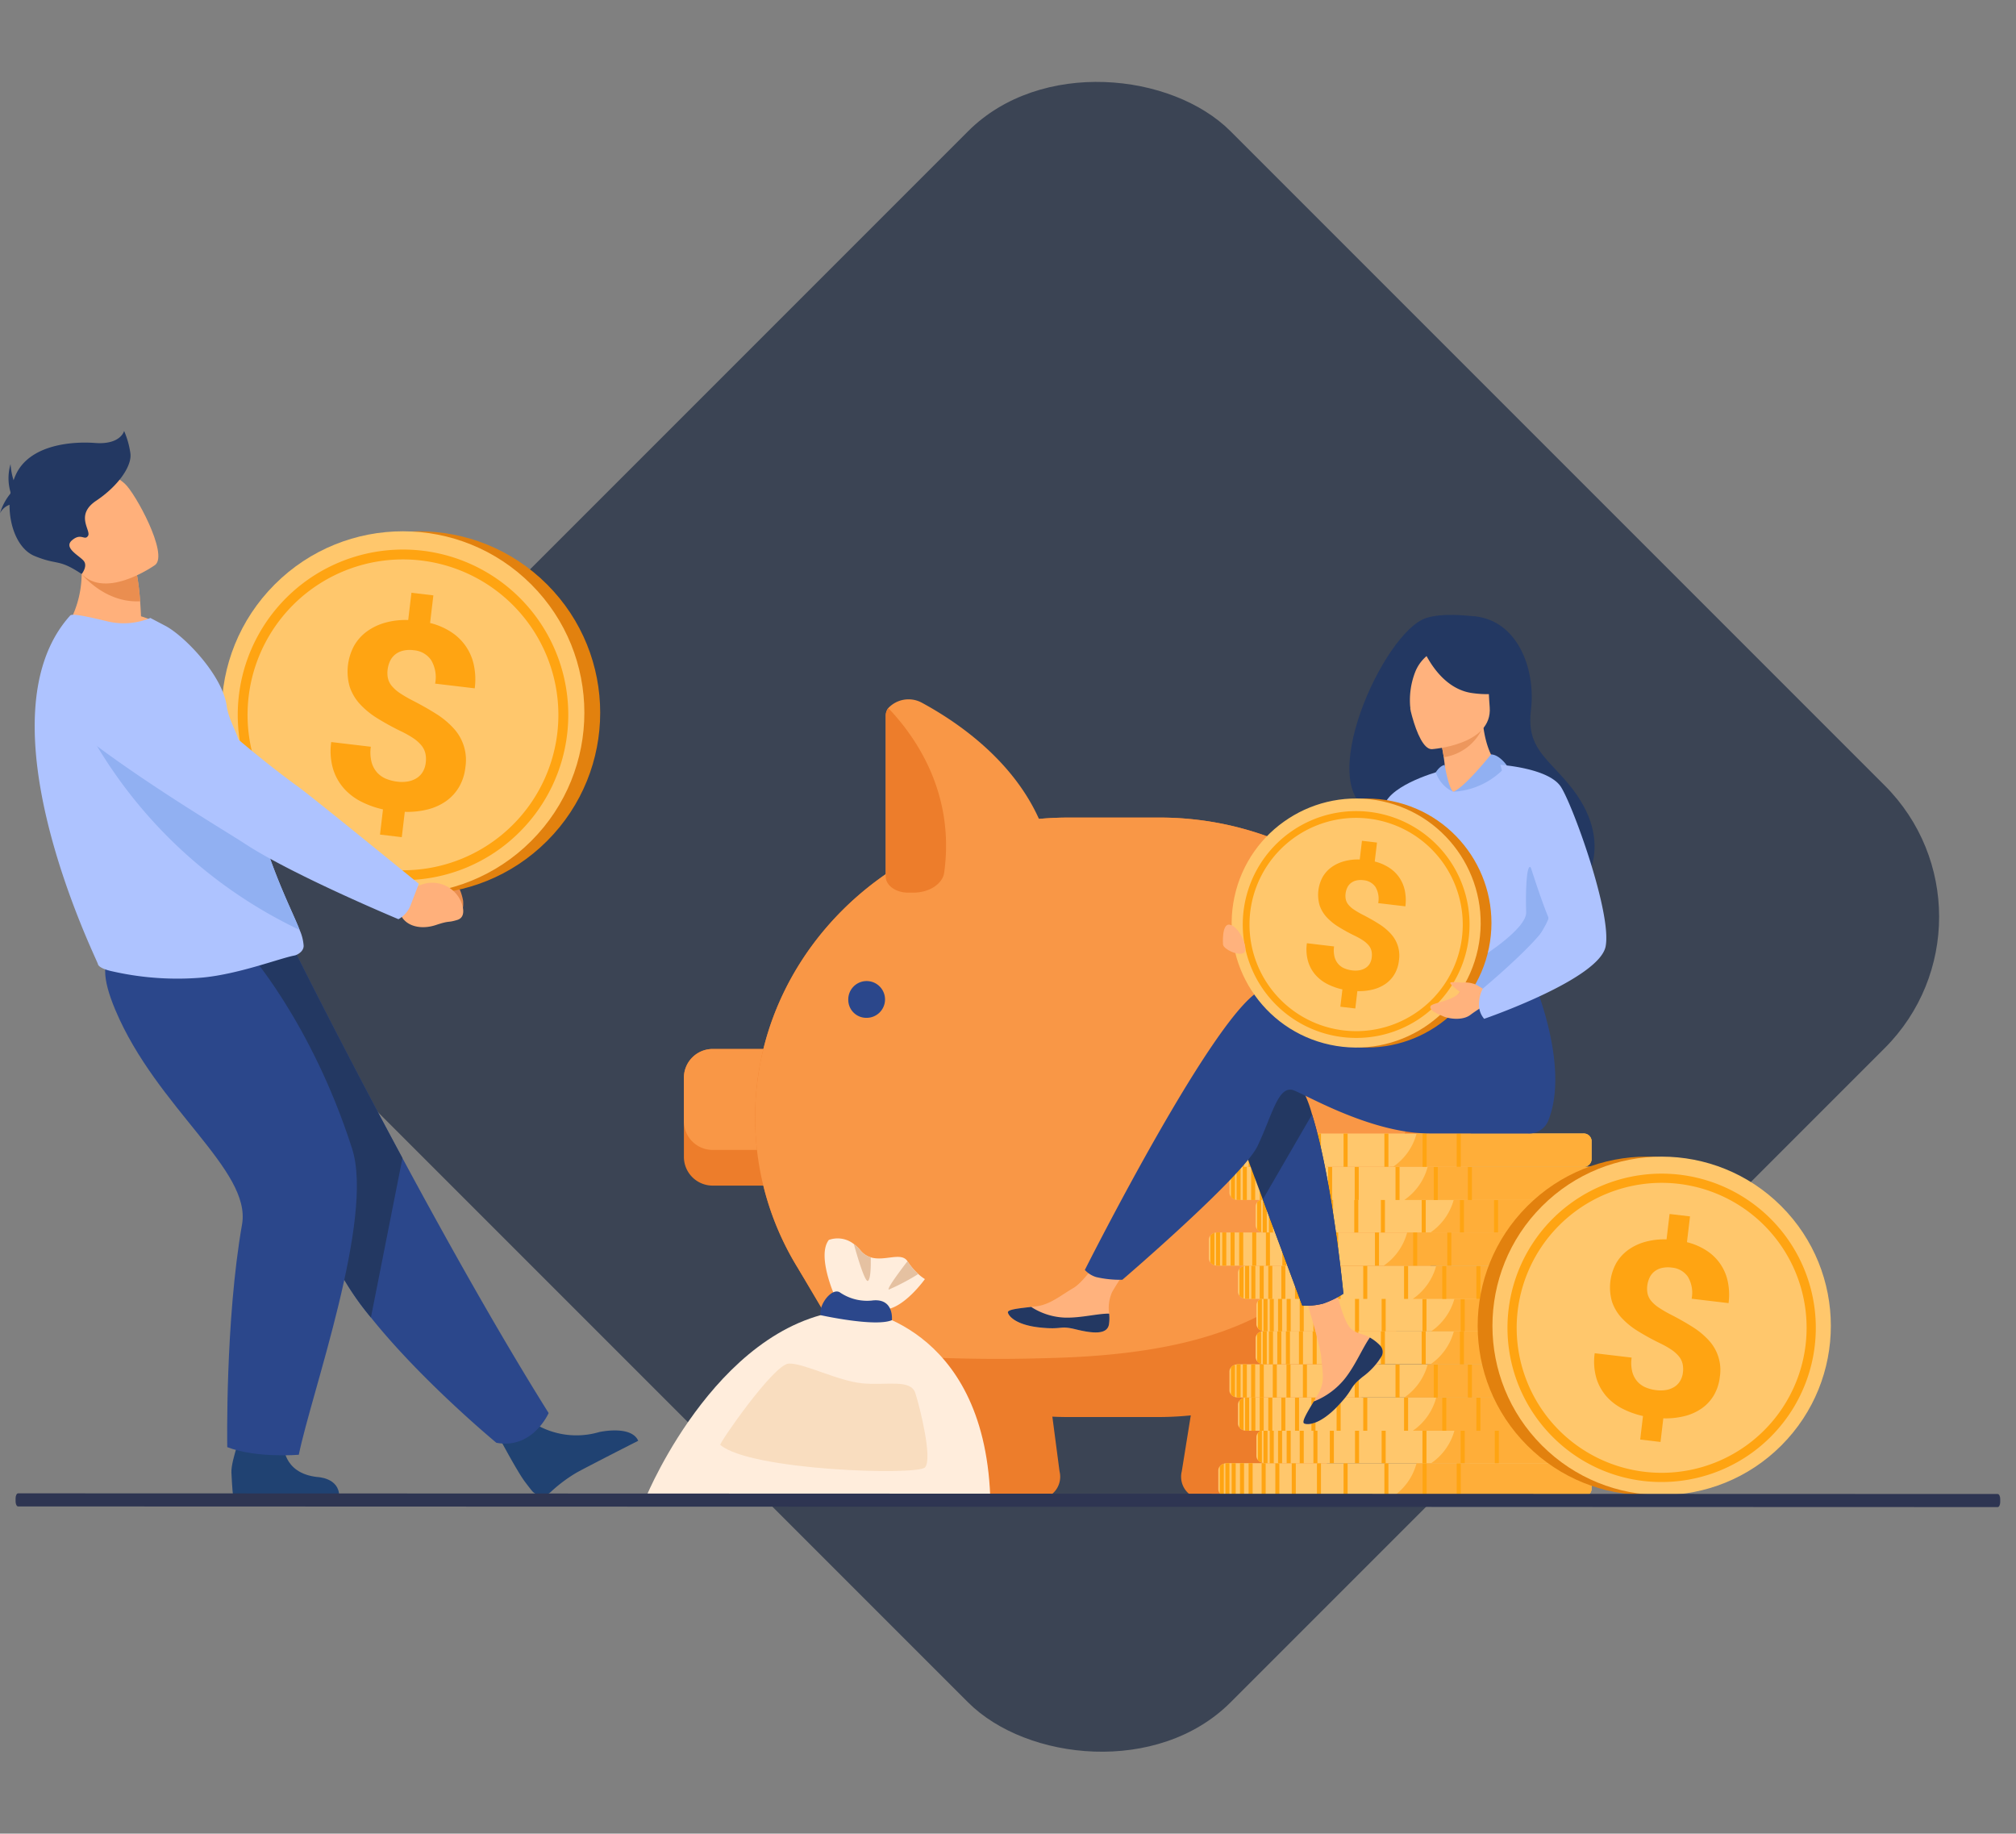 <svg xmlns="http://www.w3.org/2000/svg" width="304.131" height="276.581" viewBox="0 0 304.131 276.581">
  <rect x="0" y="0" width="304.131" height="276.581" fill="#808080" stroke="none"/>
  <g id="Grupo_88442" data-name="Grupo 88442" transform="translate(-1054.159 -1539)">
    <rect id="Rectángulo_34128" data-name="Rectángulo 34128" width="195.572" height="195.572" rx="28" transform="translate(1081.71 1677.29) rotate(-45)" fill="#3b4454"/>
    <g id="Grupo_87716" data-name="Grupo 87716" transform="translate(527.691 806.742)">
      <g id="Grupo_87692" data-name="Grupo 87692" transform="translate(526.468 797.258)">
        <g id="Grupo_87688" data-name="Grupo 87688" transform="translate(10.158 31.988)">
          <path id="Trazado_101508" data-name="Trazado 101508" d="M914.919,1217.315l1.746,1.418s4.776-1.712,5.853,3.962c0,0,.287,2.419-1.245,2.423a30.618,30.618,0,0,0-3.069-.2c-2.169.064-3.967-1.08-4.285-2.84l-1.038-1.491Z" transform="translate(-862.815 -1183.836)" fill="#ea8e50"/>
          <path id="Trazado_101509" data-name="Trazado 101509" d="M643.553,1039.025a3.569,3.569,0,0,0,1.281-2.529s-16.127-13.2-17.763-14.279a199,199,0,0,1-18.543-17.681c-2.754-3.184-6.165-1.949-10.068-.829l-3.214.922c-3.881,1.113-4.89,6.541-1.706,9.179,8.968,7.428,23.887,15.783,26.678,17.539,6.93,4.359,20.494,9.539,20.494,9.539A8.592,8.592,0,0,0,643.553,1039.025Z" transform="translate(-591.647 -1002.503)" fill="#1e3d70"/>
        </g>
        <path id="Trazado_101510" data-name="Trazado 101510" d="M1014.878,1757.333a12.159,12.159,0,0,0,9.911,1.383s4.835-1.1,5.9,1.31c0,0-7.416,3.767-9.292,4.8a22.475,22.475,0,0,0-3.934,2.949,1.945,1.945,0,0,1-2.816-.217c-.326-.4-.7-.879-1.109-1.433-1.143-1.549-3.808-6.554-3.808-6.554Z" transform="translate(-934.409 -1607.702)" fill="#204272"/>
        <g id="Grupo_87691" data-name="Grupo 87691" transform="translate(22.094 3.803)">
          <circle id="Elipse_4812" data-name="Elipse 4812" cx="27.364" cy="27.364" r="27.364" transform="translate(2.387 38.699) rotate(-45)" fill="#e2810e"/>
          <circle id="Elipse_4813" data-name="Elipse 4813" cx="27.364" cy="27.364" r="27.364" transform="translate(0 38.699) rotate(-45)" fill="#ffc76c"/>
          <g id="Grupo_87689" data-name="Grupo 87689" transform="translate(13.767 14.091)">
            <path id="Trazado_101511" data-name="Trazado 101511" d="M781.5,961.932a24.932,24.932,0,1,1,17.629-7.3A24.769,24.769,0,0,1,781.5,961.932Zm0-48.376A23.445,23.445,0,1,0,804.941,937,23.471,23.471,0,0,0,781.5,913.555Z" transform="translate(-756.565 -912.068)" fill="#ffa412"/>
          </g>
          <g id="Grupo_87690" data-name="Grupo 87690" transform="translate(27.78 20.61)">
            <path id="Trazado_101512" data-name="Trazado 101512" d="M860.825,979.547a4.112,4.112,0,0,0-.059-1.448,3.006,3.006,0,0,0-.612-1.2,5.676,5.676,0,0,0-1.224-1.08,14.989,14.989,0,0,0-1.9-1.062,39.328,39.328,0,0,1-3.5-1.925,12.409,12.409,0,0,1-2.619-2.132,7.3,7.3,0,0,1-1.547-2.6,8.239,8.239,0,0,1,.666-6.231,6.929,6.929,0,0,1,1.932-2.146,8.651,8.651,0,0,1,2.766-1.317,11.535,11.535,0,0,1,3.454-.4l.488-4.109,3.307.392-.494,4.167a10.344,10.344,0,0,1,3.113,1.324,7.82,7.82,0,0,1,3.484,5,10.409,10.409,0,0,1,.137,3.531l-5.974-.709a5.069,5.069,0,0,0-.614-3.568,3.521,3.521,0,0,0-2.6-1.468,4.472,4.472,0,0,0-1.633.069,3.031,3.031,0,0,0-1.19.579,2.831,2.831,0,0,0-.767.99,4.16,4.16,0,0,0-.364,1.3,3.81,3.81,0,0,0,.054,1.311,2.818,2.818,0,0,0,.587,1.151,5.691,5.691,0,0,0,1.234,1.081,19.249,19.249,0,0,0,1.972,1.14q1.916.987,3.466,1.969a12.558,12.558,0,0,1,2.606,2.149,7.048,7.048,0,0,1,1.814,5.912,7.534,7.534,0,0,1-.949,2.964,6.849,6.849,0,0,1-1.94,2.126,8.358,8.358,0,0,1-2.781,1.267,12.465,12.465,0,0,1-3.471.367l-.454,3.821-3.287-.39.451-3.8a13.969,13.969,0,0,1-3.229-1.142,8.851,8.851,0,0,1-2.645-2,7.922,7.922,0,0,1-1.66-2.972,9.646,9.646,0,0,1-.275-4.044l5.974.709a5.942,5.942,0,0,0,.112,2.321,3.843,3.843,0,0,0,.85,1.581,3.731,3.731,0,0,0,1.366.941,6.389,6.389,0,0,0,1.638.418,5.336,5.336,0,0,0,1.735-.047,3.557,3.557,0,0,0,1.312-.546,2.835,2.835,0,0,0,.868-.958A3.452,3.452,0,0,0,860.825,979.547Z" transform="translate(-846.474 -953.898)" fill="#ffa412"/>
          </g>
        </g>
        <path id="Trazado_101513" data-name="Trazado 101513" d="M730.694,1369.023s-2.383,5.5-7.884,4.485c0,0-11.226-9.271-18.926-18.9a42.768,42.768,0,0,1-5.881-9.191c-5.106-11.822-18.888-29.454-27.65-38.391l21.923-7.931s7.022,14.125,16.365,31.476C715.374,1343.073,723.311,1357.249,730.694,1369.023Z" transform="translate(-647.928 -1220.882)" fill="#2b478b"/>
        <path id="Trazado_101514" data-name="Trazado 101514" d="M708.641,1330.571l-4.756,24.036a42.768,42.768,0,0,1-5.881-9.191c-5.106-11.822-18.888-29.454-27.65-38.391l21.923-7.931S699.3,1313.22,708.641,1330.571Z" transform="translate(-647.928 -1220.882)" fill="#233862"/>
        <path id="Trazado_101515" data-name="Trazado 101515" d="M758.325,1764.777s-.239,4.385,5.077,4.97c0,0,3.29.085,3.3,2.875l-16.008-.006s-.142-1.14-.251-3.551c-.083-1.851,1.795-6.692,1.795-6.692Z" transform="translate(-715.532 -1611.956)" fill="#204272"/>
        <path id="Trazado_101516" data-name="Trazado 101516" d="M649.53,1293.826s9.766,10.731,15.966,30.065c3.373,10.519-6.183,36.967-8.045,46.156,0,0-6.41.544-10.793-1.15,0,0-.333-18.979,2.23-33.608,1.434-8.187-12.859-17.509-19.1-32.3-4.249-10.064.92-9.893,7.272-10.135Z" transform="translate(-612.373 -1215.613)" fill="#2b478b"/>
        <path id="Trazado_101517" data-name="Trazado 101517" d="M602.86,920.164c-5.434,3.068-16.558.239-16.558.239s4.518-5.164,2.465-13.482l4.266,2.167,4.583,2.328a37.99,37.99,0,0,1,.5,4.107c.052.679.1,1.438.132,2.268A14.251,14.251,0,0,1,602.86,920.164Z" transform="translate(-576.977 -889.829)" fill="#ffb07b"/>
        <path id="Trazado_101518" data-name="Trazado 101518" d="M600.611,1025.115c0,.955-1.1,1.412-1.334,1.459-2.192.4-8.311,2.781-13.824,3.327a44.2,44.2,0,0,1-13.686-.926c-.627-.126-2.1-.523-2.2-1.124-.131-.656-18.262-36.963-4.167-52.559.331-.366,3.114.293,5.658.9a10.446,10.446,0,0,0,6.43-.525l2.386,1.255c2.931,1.633,8.475,7.434,9.124,11.986.329,2.315,1.653,4.029,2.036,6.066q.213,1.13.435,2.206.433,2.11.893,4.018c.829,3.443,1.7,6.407,2.563,8.967.914,2.719,1.811,4.98,2.613,6.871,1.039,2.453,1.917,4.286,2.466,5.69A7.011,7.011,0,0,1,600.611,1025.115Z" transform="translate(-554.803 -947.456)" fill="#aec3ff"/>
        <path id="Trazado_101519" data-name="Trazado 101519" d="M629.834,1089.462a71.24,71.24,0,0,1-34.459-35.214s20.795,7.671,25.924,9.668q.433,2.11.893,4.018c.829,3.443,1.7,6.407,2.563,8.967.914,2.719,1.812,4.98,2.613,6.871C628.407,1086.225,629.285,1088.058,629.834,1089.462Z" transform="translate(-584.636 -1014.195)" fill="#91b0f2"/>
        <path id="Trazado_101520" data-name="Trazado 101520" d="M906.306,1234.585l2.212.811a4.73,4.73,0,0,1,7.187,1.962s1,2.225-.581,2.708-1,.028-3.224.767-4.405.207-5.244-1.378l-1.5-1.1Z" transform="translate(-846.133 -1166.307)" fill="#ffb07b"/>
        <path id="Trazado_101521" data-name="Trazado 101521" d="M628.03,1048.121c.818-2.134,1.191-3.1,1.191-3.1s-16.713-13.622-18.415-14.791c-1.16-.8-12.713-9.432-18.345-16.161A11.788,11.788,0,0,0,581,1010.1l-3.508.736a5.218,5.218,0,0,0-2.326,9.067c9.255,7.934,24.865,17.136,27.775,19.051,7.225,4.752,23.206,11.41,23.206,11.41A4.115,4.115,0,0,0,628.03,1048.121Z" transform="translate(-566.036 -976.714)" fill="#aec3ff"/>
        <path id="Trazado_101522" data-name="Trazado 101522" d="M614.355,927.257c-5.343.3-8.818-4.112-8.818-4.112a42.421,42.421,0,0,0,3.733-2.323l4.583,2.328A37.983,37.983,0,0,1,614.355,927.257Z" transform="translate(-593.214 -901.564)" fill="#ea8e50"/>
        <path id="Trazado_101523" data-name="Trazado 101523" d="M589.454,853.08s-8.1,5.81-11.637.712-6.97-7.781-1.951-11.706,7.386-2.685,8.981-1.271S591.469,851.437,589.454,853.08Z" transform="translate(-566.036 -832.873)" fill="#ffb07b"/>
        <path id="Trazado_101524" data-name="Trazado 101524" d="M546.135,800.6a13.037,13.037,0,0,0-.944-3.338s-.508,2.1-4.354,1.814-9.942.378-11.974,4.761c-.129.279-.245.566-.347.86a10.141,10.141,0,0,1-.456-2.428,7.483,7.483,0,0,0,0,4.247h0c-.011.069-.02.138-.03.207a8.566,8.566,0,0,0-1.562,2.949,2.672,2.672,0,0,1,1.438-1.278c-.017,3.411,1.366,6.745,3.794,7.737,3.55,1.451,3.521.344,7.092,2.712,0,0,.958-1.188.3-1.987s-3.121-1.959-1.742-3.12,1.887.145,2.4-.653-2.032-3.121,1.234-5.3S546.426,802.556,546.135,800.6Z" transform="translate(-526.468 -797.258)" fill="#233862"/>
      </g>
      <g id="Grupo_87694" data-name="Grupo 87694" transform="translate(629.638 837.758)">
        <g id="Grupo_87693" data-name="Grupo 87693" transform="translate(0 0)">
          <path id="Trazado_101525" data-name="Trazado 101525" d="M1206.382,1399.661v12.149a4.342,4.342,0,0,1-4.421,4.229h-9.1a4.342,4.342,0,0,1-4.421-4.229v-12.149a4.342,4.342,0,0,1,4.421-4.229h9.1A4.342,4.342,0,0,1,1206.382,1399.661Z" transform="translate(-1188.438 -1342.704)" fill="#ed7d2b"/>
          <path id="Trazado_101526" data-name="Trazado 101526" d="M1206.382,1399.661v6.768a4.342,4.342,0,0,1-4.421,4.229h-9.1a4.342,4.342,0,0,1-4.421-4.229v-6.768a4.342,4.342,0,0,1,4.421-4.229h9.1A4.342,4.342,0,0,1,1206.382,1399.661Z" transform="translate(-1188.438 -1342.704)" fill="#f99746"/>
          <path id="Trazado_101527" data-name="Trazado 101527" d="M1365.406,1216.661a43.1,43.1,0,0,1-3.73,17.555c-7.2,16.213-24.04,27.658-43.538,27.658h-13.513c-.81,0-1.615-.019-2.416-.058a48.3,48.3,0,0,1-26.42-9.394,46.422,46.422,0,0,1-11.839-12.8,43.237,43.237,0,0,1-2.861-40.514c7.2-16.211,24.038-27.656,43.536-27.656h13.513a47.756,47.756,0,0,1,41.348,23.372A43.317,43.317,0,0,1,1365.406,1216.661Z" transform="translate(-1246.617 -1153.63)" fill="#ed7d2b"/>
          <path id="Trazado_101528" data-name="Trazado 101528" d="M1674.14,1594.809l-4.409,27.383a3.38,3.38,0,0,0,3.381,4.2H1684.7a6.675,6.675,0,0,0,5.9-3.439l18.008-34.358Z" transform="translate(-1594.62 -1505.761)" fill="#ed7d2b"/>
          <path id="Trazado_101529" data-name="Trazado 101529" d="M1335.609,1643.487h-11.587a6.674,6.674,0,0,1-5.9-3.439l-11.138-18.808-7.339-12.393,35.806,3.53,1.294,9.844,1.159,8.823,1.083,8.246A3.381,3.381,0,0,1,1335.609,1643.487Z" transform="translate(-1282.317 -1522.856)" fill="#ed7d2b"/>
          <path id="Trazado_101530" data-name="Trazado 101530" d="M1358.291,1211.435c-9.54,26.244-18.569,40.275-55.138,41.5q-1.064.035-2.1.062a243.369,243.369,0,0,1-25.261-.572c-1.645-.129-3.145-.269-4.5-.408l-7.339-12.393a43.237,43.237,0,0,1-2.861-40.514c7.2-16.211,24.038-27.656,43.536-27.656h13.513a47.756,47.756,0,0,1,41.348,23.372A35.464,35.464,0,0,1,1358.291,1211.435Z" transform="translate(-1246.617 -1153.63)" fill="#f99746"/>
          <path id="Trazado_101531" data-name="Trazado 101531" d="M1405.8,1086.261h-18.591c-1.875,0-3.394-1.089-3.394-2.432V1059.55a1.9,1.9,0,0,1,.371-1.119,4.2,4.2,0,0,1,5.077-.819c7.059,3.827,18.623,12.145,19.924,26.052C1409.316,1085.069,1407.762,1086.261,1405.8,1086.261Z" transform="translate(-1353.362 -1057.114)" fill="#f99746"/>
          <path id="Trazado_101532" data-name="Trazado 101532" d="M1387.962,1093.395h-.756c-1.875,0-3.394-1.089-3.394-2.432v-24.279a1.9,1.9,0,0,1,.371-1.119,2.369,2.369,0,0,1,.229.214c4.038,4.3,9.859,12.748,8.219,24.582C1392.394,1092.083,1390.376,1093.395,1387.962,1093.395Z" transform="translate(-1353.362 -1064.248)" fill="#ed7d2b"/>
          <path id="Trazado_101533" data-name="Trazado 101533" d="M1347.571,1333.921a2.773,2.773,0,1,1,2.77,2.649A2.712,2.712,0,0,1,1347.571,1333.921Z" transform="translate(-1322.77 -1288.543)" fill="#2b478b"/>
        </g>
      </g>
      <path id="Trazado_101534" data-name="Trazado 101534" d="M1705.736,1797.386v2.832a.966.966,0,0,0,.223.609,1.294,1.294,0,0,0,.61.408,1.433,1.433,0,0,0,.238.056,1.5,1.5,0,0,0,.229.018h53.709a1.227,1.227,0,0,0,1.3-1.035c0-.019,0-.037,0-.056v-2.832c0-.019,0-.037,0-.056a1.227,1.227,0,0,0-1.3-1.035h-53.709a1.516,1.516,0,0,0-.229.017,1.364,1.364,0,0,0-.238.056,1.292,1.292,0,0,0-.61.408A.965.965,0,0,0,1705.736,1797.386Z" transform="translate(-995.475 -843.333)" fill="#ffc76c"/>
      <path id="Trazado_101535" data-name="Trazado 101535" d="M1874.957,1801.309h28.774a1.136,1.136,0,0,0,1.159-1.035c0-.019,0-.037,0-.056v-2.832c0-.019,0-.037,0-.056a1.136,1.136,0,0,0-1.159-1.035h-25.24A8.791,8.791,0,0,1,1874.957,1801.309Z" transform="translate(-1138.322 -843.333)" fill="#ffae39"/>
      <g id="Grupo_87695" data-name="Grupo 87695" transform="translate(710.484 952.962)">
        <rect id="Rectángulo_34131" data-name="Rectángulo 34131" width="0.61" height="5.014" transform="translate(6.923 5.014) rotate(180)" fill="#ffa412"/>
        <rect id="Rectángulo_34132" data-name="Rectángulo 34132" width="0.61" height="5.014" transform="translate(8.989 5.014) rotate(180)" fill="#ffa412"/>
        <rect id="Rectángulo_34133" data-name="Rectángulo 34133" width="0.61" height="5.014" transform="translate(11.467 5.014) rotate(180)" fill="#ffa412"/>
        <rect id="Rectángulo_34134" data-name="Rectángulo 34134" width="0.61" height="5.014" transform="translate(15.265 5.014) rotate(180)" fill="#ffa412"/>
        <rect id="Rectángulo_34135" data-name="Rectángulo 34135" width="0.61" height="5.014" transform="translate(19.282 5.014) rotate(180)" fill="#ffa412"/>
        <rect id="Rectángulo_34136" data-name="Rectángulo 34136" width="0.61" height="5.014" transform="translate(25.439 5.014) rotate(180)" fill="#ffa412"/>
        <rect id="Rectángulo_34137" data-name="Rectángulo 34137" width="0.61" height="5.014" transform="translate(31.204 5.014) rotate(180)" fill="#ffa412"/>
        <rect id="Rectángulo_34138" data-name="Rectángulo 34138" width="0.61" height="5.014" transform="translate(36.352 5.014) rotate(180)" fill="#ffa412"/>
        <rect id="Rectángulo_34139" data-name="Rectángulo 34139" width="0.61" height="5.014" transform="translate(4.956 5.014) rotate(180)" fill="#ffa412"/>
        <rect id="Rectángulo_34140" data-name="Rectángulo 34140" width="0.61" height="5.014" transform="translate(3.657 5.014) rotate(180)" fill="#ffa412"/>
        <rect id="Rectángulo_34141" data-name="Rectángulo 34141" width="0.61" height="5.014" transform="translate(2.402 5.014) rotate(180)" fill="#ffa412"/>
        <path id="Trazado_101536" data-name="Trazado 101536" d="M1712.6,1796.312v4.979a1.505,1.505,0,0,0,.229.018h.381v-5.014h-.381A1.521,1.521,0,0,0,1712.6,1796.312Z" transform="translate(-1711.756 -1796.295)" fill="#ffa412"/>
        <path id="Trazado_101537" data-name="Trazado 101537" d="M1707.165,1797.176v4.05a1.294,1.294,0,0,0,.61.408v-4.867A1.292,1.292,0,0,0,1707.165,1797.176Z" transform="translate(-1707.165 -1796.694)" fill="#ffa412"/>
      </g>
      <path id="Trazado_101538" data-name="Trazado 101538" d="M1742.581,1765.214v2.832a.963.963,0,0,0,.223.609,1.292,1.292,0,0,0,.61.408,1.408,1.408,0,0,0,.238.056,1.507,1.507,0,0,0,.229.018h53.709a1.227,1.227,0,0,0,1.3-1.035c0-.019,0-.037,0-.056v-2.832c0-.019,0-.037,0-.056a1.227,1.227,0,0,0-1.3-1.035h-53.709q-.052,0-.1,0l-.044,0-.048.005-.035,0a1.432,1.432,0,0,0-.238.056l-.034.011-.033.012-.066.027-.037.017-.033.016-.061.033-.067.041-.05.035,0,0-.033.025a1.061,1.061,0,0,0-.094.081l-.026.025-.025.026c-.016.019-.033.037-.048.056A.964.964,0,0,0,1742.581,1765.214Z" transform="translate(-1026.577 -816.175)" fill="#ffc76c"/>
      <path id="Trazado_101539" data-name="Trazado 101539" d="M1911.8,1769.137h28.774a1.136,1.136,0,0,0,1.159-1.035c0-.019,0-.037,0-.056v-2.832c0-.019,0-.037,0-.056a1.135,1.135,0,0,0-1.159-1.035h-25.24c-.012.041-.023.082-.035.124A8.772,8.772,0,0,1,1911.8,1769.137Z" transform="translate(-1169.425 -816.175)" fill="#ffae39"/>
      <g id="Grupo_87696" data-name="Grupo 87696" transform="translate(716.227 947.948)">
        <rect id="Rectángulo_34142" data-name="Rectángulo 34142" width="0.61" height="5.014" transform="translate(6.923 5.014) rotate(180)" fill="#ffa412"/>
        <rect id="Rectángulo_34143" data-name="Rectángulo 34143" width="0.61" height="5.014" transform="translate(8.99 5.014) rotate(180)" fill="#ffa412"/>
        <rect id="Rectángulo_34144" data-name="Rectángulo 34144" width="0.61" height="5.014" transform="translate(11.467 5.014) rotate(180)" fill="#ffa412"/>
        <rect id="Rectángulo_34145" data-name="Rectángulo 34145" width="0.61" height="5.014" transform="translate(15.265 5.014) rotate(180)" fill="#ffa412"/>
        <rect id="Rectángulo_34146" data-name="Rectángulo 34146" width="0.61" height="5.014" transform="translate(19.282 5.014) rotate(180)" fill="#ffa412"/>
        <rect id="Rectángulo_34147" data-name="Rectángulo 34147" width="0.61" height="5.014" transform="translate(25.439 5.014) rotate(180)" fill="#ffa412"/>
        <rect id="Rectángulo_34148" data-name="Rectángulo 34148" width="0.61" height="5.014" transform="translate(31.204 5.014) rotate(180)" fill="#ffa412"/>
        <rect id="Rectángulo_34149" data-name="Rectángulo 34149" width="0.61" height="5.014" transform="translate(36.352 5.014) rotate(180)" fill="#ffa412"/>
        <rect id="Rectángulo_34150" data-name="Rectángulo 34150" width="0.61" height="5.014" transform="translate(4.956 5.014) rotate(180)" fill="#ffa412"/>
        <rect id="Rectángulo_34151" data-name="Rectángulo 34151" width="0.61" height="5.014" transform="translate(3.657 5.014) rotate(180)" fill="#ffa412"/>
        <rect id="Rectángulo_34152" data-name="Rectángulo 34152" width="0.61" height="5.014" transform="translate(2.402 5.014) rotate(180)" fill="#ffa412"/>
        <path id="Trazado_101540" data-name="Trazado 101540" d="M1749.449,1764.14v4.979a1.524,1.524,0,0,0,.229.017h.381v-5.014h-.381A1.508,1.508,0,0,0,1749.449,1764.14Z" transform="translate(-1748.601 -1764.123)" fill="#ffa412"/>
        <path id="Trazado_101541" data-name="Trazado 101541" d="M1744.01,1765v4.05a1.3,1.3,0,0,0,.61.409v-4.867A1.293,1.293,0,0,0,1744.01,1765Z" transform="translate(-1744.01 -1764.521)" fill="#ffa412"/>
      </g>
      <path id="Trazado_101542" data-name="Trazado 101542" d="M1724.776,1733.836v2.832a.965.965,0,0,0,.223.609,1.293,1.293,0,0,0,.61.408,1.385,1.385,0,0,0,.238.056,1.519,1.519,0,0,0,.229.017h53.709a1.486,1.486,0,0,0,.6-.124,1.114,1.114,0,0,0,.694-.862.48.48,0,0,0,0-.049c0-.019,0-.037,0-.056v-2.832c0-.019,0-.037,0-.056a1.227,1.227,0,0,0-1.3-1.035h-53.709a1.5,1.5,0,0,0-.229.017,1.408,1.408,0,0,0-.238.056,1.293,1.293,0,0,0-.61.408A.965.965,0,0,0,1724.776,1733.836Z" transform="translate(-1011.547 -789.688)" fill="#ffc76c"/>
      <path id="Trazado_101543" data-name="Trazado 101543" d="M1894,1737.759h28.774a1.2,1.2,0,0,0,.535-.124,1.1,1.1,0,0,0,.62-.862.48.48,0,0,0,0-.049c0-.019,0-.037,0-.056v-2.832c0-.019,0-.037,0-.056a1.136,1.136,0,0,0-1.159-1.035h-25.24a8.8,8.8,0,0,1-3.357,4.89C1894.117,1737.677,1894.058,1737.718,1894,1737.759Z" transform="translate(-1154.395 -789.688)" fill="#ffae39"/>
      <g id="Grupo_87697" data-name="Grupo 87697" transform="translate(713.452 943.057)">
        <rect id="Rectángulo_34153" data-name="Rectángulo 34153" width="0.61" height="5.014" transform="translate(6.923 5.014) rotate(180)" fill="#ffa412"/>
        <rect id="Rectángulo_34154" data-name="Rectángulo 34154" width="0.61" height="5.014" transform="translate(8.989 5.014) rotate(180)" fill="#ffa412"/>
        <rect id="Rectángulo_34155" data-name="Rectángulo 34155" width="0.61" height="5.014" transform="translate(11.467 5.014) rotate(180)" fill="#ffa412"/>
        <rect id="Rectángulo_34156" data-name="Rectángulo 34156" width="0.61" height="5.014" transform="translate(15.265 5.014) rotate(180)" fill="#ffa412"/>
        <rect id="Rectángulo_34157" data-name="Rectángulo 34157" width="0.61" height="5.014" transform="translate(19.282 5.014) rotate(180)" fill="#ffa412"/>
        <rect id="Rectángulo_34158" data-name="Rectángulo 34158" width="0.61" height="5.014" transform="translate(25.439 5.014) rotate(180)" fill="#ffa412"/>
        <rect id="Rectángulo_34159" data-name="Rectángulo 34159" width="0.61" height="5.014" transform="translate(31.204 5.014) rotate(180)" fill="#ffa412"/>
        <rect id="Rectángulo_34160" data-name="Rectángulo 34160" width="0.61" height="5.014" transform="translate(36.352 5.014) rotate(180)" fill="#ffa412"/>
        <rect id="Rectángulo_34161" data-name="Rectángulo 34161" width="0.61" height="5.014" transform="translate(4.956 5.014) rotate(180)" fill="#ffa412"/>
        <rect id="Rectángulo_34162" data-name="Rectángulo 34162" width="0.61" height="5.014" transform="translate(3.657 5.014) rotate(180)" fill="#ffa412"/>
        <rect id="Rectángulo_34163" data-name="Rectángulo 34163" width="0.61" height="5.014" transform="translate(2.402 5.014) rotate(180)" fill="#ffa412"/>
        <path id="Trazado_101544" data-name="Trazado 101544" d="M1731.644,1732.762v4.979a1.5,1.5,0,0,0,.229.018h.381v-5.014h-.381A1.5,1.5,0,0,0,1731.644,1732.762Z" transform="translate(-1730.796 -1732.745)" fill="#ffa412"/>
        <path id="Trazado_101545" data-name="Trazado 101545" d="M1726.205,1733.625v4.05a1.293,1.293,0,0,0,.61.408v-4.867A1.293,1.293,0,0,0,1726.205,1733.625Z" transform="translate(-1726.205 -1733.143)" fill="#ffa412"/>
      </g>
      <path id="Trazado_101546" data-name="Trazado 101546" d="M1716.522,1701.665v2.832a.965.965,0,0,0,.223.609,1.293,1.293,0,0,0,.61.408,1.4,1.4,0,0,0,.238.056,1.5,1.5,0,0,0,.229.017h53.709a1.227,1.227,0,0,0,1.3-1.035c0-.019,0-.037,0-.056v-2.832c0-.019,0-.037,0-.056a1.2,1.2,0,0,0-1.144-1.027,1.478,1.478,0,0,0-.154-.008h-53.709a1.5,1.5,0,0,0-.229.018,1.41,1.41,0,0,0-.238.056,1.294,1.294,0,0,0-.61.409A.964.964,0,0,0,1716.522,1701.665Z" transform="translate(-1004.58 -762.531)" fill="#ffc76c"/>
      <path id="Trazado_101547" data-name="Trazado 101547" d="M1885.743,1705.588h28.774a1.136,1.136,0,0,0,1.159-1.035c0-.019,0-.037,0-.056v-2.832c0-.019,0-.037,0-.056a1.127,1.127,0,0,0-1.022-1.027,1.171,1.171,0,0,0-.137-.008h-25.24l0,.008A8.792,8.792,0,0,1,1885.743,1705.588Z" transform="translate(-1147.427 -762.531)" fill="#ffae39"/>
      <g id="Grupo_87698" data-name="Grupo 87698" transform="translate(712.165 938.043)">
        <rect id="Rectángulo_34164" data-name="Rectángulo 34164" width="0.61" height="5.014" transform="translate(6.923 5.014) rotate(180)" fill="#ffa412"/>
        <rect id="Rectángulo_34165" data-name="Rectángulo 34165" width="0.61" height="5.014" transform="translate(8.989 5.014) rotate(180)" fill="#ffa412"/>
        <rect id="Rectángulo_34166" data-name="Rectángulo 34166" width="0.61" height="5.014" transform="translate(11.467 5.014) rotate(180)" fill="#ffa412"/>
        <rect id="Rectángulo_34167" data-name="Rectángulo 34167" width="0.61" height="5.014" transform="translate(15.265 5.014) rotate(180)" fill="#ffa412"/>
        <rect id="Rectángulo_34168" data-name="Rectángulo 34168" width="0.61" height="5.014" transform="translate(19.282 5.014) rotate(180)" fill="#ffa412"/>
        <rect id="Rectángulo_34169" data-name="Rectángulo 34169" width="0.61" height="5.014" transform="translate(25.439 5.014) rotate(180)" fill="#ffa412"/>
        <rect id="Rectángulo_34170" data-name="Rectángulo 34170" width="0.61" height="5.014" transform="translate(31.204 5.014) rotate(180)" fill="#ffa412"/>
        <rect id="Rectángulo_34171" data-name="Rectángulo 34171" width="0.61" height="5.014" transform="translate(36.352 5.014) rotate(180)" fill="#ffa412"/>
        <rect id="Rectángulo_34172" data-name="Rectángulo 34172" width="0.61" height="5.014" transform="translate(4.956 5.014) rotate(180)" fill="#ffa412"/>
        <rect id="Rectángulo_34173" data-name="Rectángulo 34173" width="0.61" height="5.014" transform="translate(3.657 5.014) rotate(180)" fill="#ffa412"/>
        <rect id="Rectángulo_34174" data-name="Rectángulo 34174" width="0.61" height="5.014" transform="translate(2.402 5.014) rotate(180)" fill="#ffa412"/>
        <path id="Trazado_101548" data-name="Trazado 101548" d="M1723.389,1700.59v4.979a1.516,1.516,0,0,0,.229.017H1724v-5.014h-.382A1.5,1.5,0,0,0,1723.389,1700.59Z" transform="translate(-1722.542 -1700.572)" fill="#ffa412"/>
        <path id="Trazado_101549" data-name="Trazado 101549" d="M1717.95,1701.453v4.05a1.294,1.294,0,0,0,.61.408v-4.867A1.294,1.294,0,0,0,1717.95,1701.453Z" transform="translate(-1717.95 -1700.971)" fill="#ffa412"/>
      </g>
      <path id="Trazado_101550" data-name="Trazado 101550" d="M1741.857,1669.544v2.832a.965.965,0,0,0,.223.609,1.294,1.294,0,0,0,.61.408,1.388,1.388,0,0,0,.238.056l.075.01.042,0,.042,0,.069,0h53.709a1.227,1.227,0,0,0,1.3-1.035c0-.019,0-.037,0-.056v-2.832c0-.019,0-.037,0-.056s0-.031,0-.046a1.177,1.177,0,0,0-.974-.956l-.039-.008a1.534,1.534,0,0,0-.281-.026h-53.709c-.04,0-.078,0-.116,0l-.052,0h0l-.06.008a1.424,1.424,0,0,0-.238.056,1.3,1.3,0,0,0-.61.408A.964.964,0,0,0,1741.857,1669.544Z" transform="translate(-1025.966 -735.416)" fill="#ffc76c"/>
      <path id="Trazado_101551" data-name="Trazado 101551" d="M1911.079,1673.467h28.774a1.136,1.136,0,0,0,1.159-1.035c0-.019,0-.037,0-.056v-2.832c0-.019,0-.037,0-.056s0-.031,0-.046a1.121,1.121,0,0,0-.9-.962.486.486,0,0,0-.05-.01,1.211,1.211,0,0,0-.206-.017h-25.24c0,.012-.006.023-.01.036a8.785,8.785,0,0,1-3.512,4.97Z" transform="translate(-1168.814 -735.416)" fill="#ffae39"/>
      <g id="Grupo_87699" data-name="Grupo 87699" transform="translate(716.114 933.037)">
        <rect id="Rectángulo_34175" data-name="Rectángulo 34175" width="0.61" height="5.014" transform="translate(6.923 5.014) rotate(180)" fill="#ffa412"/>
        <rect id="Rectángulo_34176" data-name="Rectángulo 34176" width="0.61" height="5.014" transform="translate(8.989 5.014) rotate(180)" fill="#ffa412"/>
        <rect id="Rectángulo_34177" data-name="Rectángulo 34177" width="0.61" height="5.014" transform="translate(11.467 5.014) rotate(180)" fill="#ffa412"/>
        <rect id="Rectángulo_34178" data-name="Rectángulo 34178" width="0.61" height="5.014" transform="translate(15.265 5.014) rotate(180)" fill="#ffa412"/>
        <rect id="Rectángulo_34179" data-name="Rectángulo 34179" width="0.61" height="5.014" transform="translate(19.282 5.014) rotate(180)" fill="#ffa412"/>
        <rect id="Rectángulo_34180" data-name="Rectángulo 34180" width="0.61" height="5.014" transform="translate(25.439 5.014) rotate(180)" fill="#ffa412"/>
        <rect id="Rectángulo_34181" data-name="Rectángulo 34181" width="0.61" height="5.014" transform="translate(31.204 5.014) rotate(180)" fill="#ffa412"/>
        <rect id="Rectángulo_34182" data-name="Rectángulo 34182" width="0.61" height="5.014" transform="translate(36.352 5.014) rotate(180)" fill="#ffa412"/>
        <rect id="Rectángulo_34183" data-name="Rectángulo 34183" width="0.61" height="5.014" transform="translate(4.956 5.014) rotate(180)" fill="#ffa412"/>
        <rect id="Rectángulo_34184" data-name="Rectángulo 34184" width="0.61" height="5.014" transform="translate(3.657 5.014) rotate(180)" fill="#ffa412"/>
        <rect id="Rectángulo_34185" data-name="Rectángulo 34185" width="0.61" height="5.014" transform="translate(2.402 5.014) rotate(180)" fill="#ffa412"/>
        <path id="Trazado_101552" data-name="Trazado 101552" d="M1748.725,1668.469v4.979a1.521,1.521,0,0,0,.229.017h.382v-5.014h-.382A1.49,1.49,0,0,0,1748.725,1668.469Z" transform="translate(-1747.877 -1668.451)" fill="#ffa412"/>
        <path id="Trazado_101553" data-name="Trazado 101553" d="M1743.286,1669.332v4.05a1.291,1.291,0,0,0,.61.408v-4.867A1.293,1.293,0,0,0,1743.286,1669.332Z" transform="translate(-1743.286 -1668.85)" fill="#ffa412"/>
      </g>
      <path id="Trazado_101554" data-name="Trazado 101554" d="M1742.581,1637.6v2.832a.963.963,0,0,0,.223.609,1.292,1.292,0,0,0,.61.408,1.346,1.346,0,0,0,.185.047h0l.051.009a1.507,1.507,0,0,0,.229.018h53.709a1.385,1.385,0,0,0,.168-.01c.022,0,.043,0,.064-.008a1.181,1.181,0,0,0,1.066-1.017c0-.019,0-.037,0-.056V1637.6c0-.019,0-.037,0-.056a1.227,1.227,0,0,0-1.3-1.035h-53.709q-.052,0-.1,0l-.044,0-.048.005-.035,0a1.4,1.4,0,0,0-.238.056l-.034.012-.033.012-.066.027c-.024.011-.047.021-.07.034l-.061.032c-.023.013-.045.027-.067.042s-.034.022-.05.034l0,0-.033.025a1.08,1.08,0,0,0-.094.081l-.026.025-.025.026c-.016.018-.033.037-.048.056A.963.963,0,0,0,1742.581,1637.6Z" transform="translate(-1026.577 -708.451)" fill="#ffc76c"/>
      <path id="Trazado_101555" data-name="Trazado 101555" d="M1911.8,1641.524h28.774l.068,0c.025,0,.05,0,.074-.007a1.124,1.124,0,0,0,1.016-1.027c0-.019,0-.037,0-.056V1637.6c0-.019,0-.037,0-.056a1.136,1.136,0,0,0-1.159-1.035h-25.24c-.012.041-.023.082-.035.124a8.779,8.779,0,0,1-3.447,4.855Z" transform="translate(-1169.425 -708.451)" fill="#ffae39"/>
      <g id="Grupo_87700" data-name="Grupo 87700" transform="translate(716.227 928.059)">
        <rect id="Rectángulo_34186" data-name="Rectángulo 34186" width="0.61" height="5.014" transform="translate(6.923 5.014) rotate(180)" fill="#ffa412"/>
        <rect id="Rectángulo_34187" data-name="Rectángulo 34187" width="0.61" height="5.014" transform="translate(8.99 5.014) rotate(180)" fill="#ffa412"/>
        <rect id="Rectángulo_34188" data-name="Rectángulo 34188" width="0.61" height="5.014" transform="translate(11.467 5.014) rotate(180)" fill="#ffa412"/>
        <rect id="Rectángulo_34189" data-name="Rectángulo 34189" width="0.61" height="5.014" transform="translate(15.265 5.014) rotate(180)" fill="#ffa412"/>
        <rect id="Rectángulo_34190" data-name="Rectángulo 34190" width="0.61" height="5.014" transform="translate(19.282 5.014) rotate(180)" fill="#ffa412"/>
        <rect id="Rectángulo_34191" data-name="Rectángulo 34191" width="0.61" height="5.014" transform="translate(25.439 5.014) rotate(180)" fill="#ffa412"/>
        <rect id="Rectángulo_34192" data-name="Rectángulo 34192" width="0.61" height="5.014" transform="translate(31.204 5.014) rotate(180)" fill="#ffa412"/>
        <rect id="Rectángulo_34193" data-name="Rectángulo 34193" width="0.61" height="5.014" transform="translate(36.352 5.014) rotate(180)" fill="#ffa412"/>
        <rect id="Rectángulo_34194" data-name="Rectángulo 34194" width="0.61" height="5.014" transform="translate(4.956 5.014) rotate(180)" fill="#ffa412"/>
        <rect id="Rectángulo_34195" data-name="Rectángulo 34195" width="0.61" height="5.014" transform="translate(3.657 5.014) rotate(180)" fill="#ffa412"/>
        <rect id="Rectángulo_34196" data-name="Rectángulo 34196" width="0.61" height="5.014" transform="translate(2.402 5.014) rotate(180)" fill="#ffa412"/>
        <path id="Trazado_101556" data-name="Trazado 101556" d="M1749.449,1636.528v4.979a1.508,1.508,0,0,0,.229.018h.381v-5.014h-.381A1.508,1.508,0,0,0,1749.449,1636.528Z" transform="translate(-1748.601 -1636.51)" fill="#ffa412"/>
        <path id="Trazado_101557" data-name="Trazado 101557" d="M1744.01,1637.391v4.05a1.3,1.3,0,0,0,.61.408v-4.867A1.3,1.3,0,0,0,1744.01,1637.391Z" transform="translate(-1744.01 -1636.908)" fill="#ffa412"/>
      </g>
      <path id="Trazado_101558" data-name="Trazado 101558" d="M1724.776,1606.223v2.832a.966.966,0,0,0,.223.609,1.293,1.293,0,0,0,.61.408,1.408,1.408,0,0,0,.238.056,1.5,1.5,0,0,0,.229.018h53.709a1.488,1.488,0,0,0,.6-.124,1.113,1.113,0,0,0,.694-.863.472.472,0,0,0,0-.049c0-.019,0-.037,0-.056v-2.832c0-.019,0-.037,0-.056a1.227,1.227,0,0,0-1.3-1.035h-53.709a1.5,1.5,0,0,0-.229.018,1.384,1.384,0,0,0-.238.056,1.3,1.3,0,0,0-.61.409A.964.964,0,0,0,1724.776,1606.223Z" transform="translate(-1011.547 -681.964)" fill="#ffc76c"/>
      <path id="Trazado_101559" data-name="Trazado 101559" d="M1894,1610.146h28.774a1.2,1.2,0,0,0,.535-.124,1.1,1.1,0,0,0,.62-.863.472.472,0,0,0,0-.049c0-.019,0-.037,0-.056v-2.832c0-.019,0-.037,0-.056a1.136,1.136,0,0,0-1.159-1.035h-25.24a8.8,8.8,0,0,1-3.357,4.89Z" transform="translate(-1154.395 -681.964)" fill="#ffae39"/>
      <g id="Grupo_87701" data-name="Grupo 87701" transform="translate(713.452 923.168)">
        <rect id="Rectángulo_34197" data-name="Rectángulo 34197" width="0.61" height="5.014" transform="translate(6.923 5.014) rotate(180)" fill="#ffa412"/>
        <rect id="Rectángulo_34198" data-name="Rectángulo 34198" width="0.61" height="5.014" transform="translate(8.989 5.014) rotate(180)" fill="#ffa412"/>
        <rect id="Rectángulo_34199" data-name="Rectángulo 34199" width="0.61" height="5.014" transform="translate(11.467 5.014) rotate(180)" fill="#ffa412"/>
        <rect id="Rectángulo_34200" data-name="Rectángulo 34200" width="0.61" height="5.014" transform="translate(15.265 5.014) rotate(180)" fill="#ffa412"/>
        <rect id="Rectángulo_34201" data-name="Rectángulo 34201" width="0.61" height="5.014" transform="translate(19.282 5.014) rotate(180)" fill="#ffa412"/>
        <rect id="Rectángulo_34202" data-name="Rectángulo 34202" width="0.61" height="5.014" transform="translate(25.439 5.014) rotate(180)" fill="#ffa412"/>
        <rect id="Rectángulo_34203" data-name="Rectángulo 34203" width="0.61" height="5.014" transform="translate(31.204 5.014) rotate(180)" fill="#ffa412"/>
        <rect id="Rectángulo_34204" data-name="Rectángulo 34204" width="0.61" height="5.014" transform="translate(36.352 5.014) rotate(180)" fill="#ffa412"/>
        <rect id="Rectángulo_34205" data-name="Rectángulo 34205" width="0.61" height="5.014" transform="translate(4.956 5.014) rotate(180)" fill="#ffa412"/>
        <rect id="Rectángulo_34206" data-name="Rectángulo 34206" width="0.61" height="5.014" transform="translate(3.657 5.014) rotate(180)" fill="#ffa412"/>
        <rect id="Rectángulo_34207" data-name="Rectángulo 34207" width="0.61" height="5.014" transform="translate(2.402 5.014) rotate(180)" fill="#ffa412"/>
        <path id="Trazado_101560" data-name="Trazado 101560" d="M1731.644,1605.151v4.979a1.473,1.473,0,0,0,.229.018h.381v-5.014h-.381A1.488,1.488,0,0,0,1731.644,1605.151Z" transform="translate(-1730.796 -1605.133)" fill="#ffa412"/>
        <path id="Trazado_101561" data-name="Trazado 101561" d="M1726.205,1606.012v4.05a1.294,1.294,0,0,0,.61.409V1605.6A1.3,1.3,0,0,0,1726.205,1606.012Z" transform="translate(-1726.205 -1605.531)" fill="#ffa412"/>
      </g>
      <path id="Trazado_101562" data-name="Trazado 101562" d="M1696.615,1574.052v2.832a.964.964,0,0,0,.223.609,1.294,1.294,0,0,0,.61.409,1.407,1.407,0,0,0,.238.056,1.5,1.5,0,0,0,.229.018h53.709a1.227,1.227,0,0,0,1.3-1.035c0-.019,0-.037,0-.056v-2.832c0-.019,0-.037,0-.056a1.2,1.2,0,0,0-1.144-1.027,1.48,1.48,0,0,0-.154-.008h-53.709a1.521,1.521,0,0,0-.229.017,1.408,1.408,0,0,0-.238.056,1.293,1.293,0,0,0-.61.408A.965.965,0,0,0,1696.615,1574.052Z" transform="translate(-987.775 -654.807)" fill="#ffc76c"/>
      <path id="Trazado_101563" data-name="Trazado 101563" d="M1865.836,1577.975h28.774a1.136,1.136,0,0,0,1.159-1.035c0-.019,0-.037,0-.056v-2.832c0-.019,0-.037,0-.056a1.126,1.126,0,0,0-1.021-1.027,1.174,1.174,0,0,0-.137-.008h-25.24l0,.008A8.79,8.79,0,0,1,1865.836,1577.975Z" transform="translate(-1130.622 -654.807)" fill="#ffae39"/>
      <g id="Grupo_87702" data-name="Grupo 87702" transform="translate(709.062 918.154)">
        <rect id="Rectángulo_34208" data-name="Rectángulo 34208" width="0.61" height="5.014" transform="translate(6.923 5.014) rotate(180)" fill="#ffa412"/>
        <rect id="Rectángulo_34209" data-name="Rectángulo 34209" width="0.61" height="5.014" transform="translate(8.989 5.014) rotate(180)" fill="#ffa412"/>
        <rect id="Rectángulo_34210" data-name="Rectángulo 34210" width="0.61" height="5.014" transform="translate(11.467 5.014) rotate(180)" fill="#ffa412"/>
        <rect id="Rectángulo_34211" data-name="Rectángulo 34211" width="0.61" height="5.014" transform="translate(15.265 5.014) rotate(180)" fill="#ffa412"/>
        <rect id="Rectángulo_34212" data-name="Rectángulo 34212" width="0.61" height="5.014" transform="translate(19.282 5.014) rotate(180)" fill="#ffa412"/>
        <rect id="Rectángulo_34213" data-name="Rectángulo 34213" width="0.61" height="5.014" transform="translate(25.439 5.014) rotate(180)" fill="#ffa412"/>
        <rect id="Rectángulo_34214" data-name="Rectángulo 34214" width="0.61" height="5.014" transform="translate(31.204 5.014) rotate(180)" fill="#ffa412"/>
        <rect id="Rectángulo_34215" data-name="Rectángulo 34215" width="0.61" height="5.014" transform="translate(36.352 5.014) rotate(180)" fill="#ffa412"/>
        <rect id="Rectángulo_34216" data-name="Rectángulo 34216" width="0.61" height="5.014" transform="translate(4.956 5.014) rotate(180)" fill="#ffa412"/>
        <rect id="Rectángulo_34217" data-name="Rectángulo 34217" width="0.61" height="5.014" transform="translate(3.657 5.014) rotate(180)" fill="#ffa412"/>
        <rect id="Rectángulo_34218" data-name="Rectángulo 34218" width="0.61" height="5.014" transform="translate(2.402 5.014) rotate(180)" fill="#ffa412"/>
        <path id="Trazado_101564" data-name="Trazado 101564" d="M1703.48,1572.978v4.979a1.521,1.521,0,0,0,.229.017h.381v-5.014h-.381A1.505,1.505,0,0,0,1703.48,1572.978Z" transform="translate(-1702.632 -1572.96)" fill="#ffa412"/>
        <path id="Trazado_101565" data-name="Trazado 101565" d="M1698.042,1573.841v4.05a1.292,1.292,0,0,0,.61.408v-4.867A1.291,1.291,0,0,0,1698.042,1573.841Z" transform="translate(-1698.042 -1573.359)" fill="#ffa412"/>
      </g>
      <path id="Trazado_101566" data-name="Trazado 101566" d="M1741.857,1541.931v2.832a.964.964,0,0,0,.223.609,1.294,1.294,0,0,0,.61.408,1.4,1.4,0,0,0,.238.056l.075.01.06,0,.03,0h53.772a1.227,1.227,0,0,0,1.3-1.035c0-.019,0-.037,0-.056v-2.832c0-.019,0-.037,0-.056a1.227,1.227,0,0,0-1.3-1.035h-53.709l-.069,0a1.488,1.488,0,0,0-.16.016,1.423,1.423,0,0,0-.238.056c-.039.013-.077.027-.113.042s-.045.019-.067.03l-.007,0-.065.034-.011.006a.658.658,0,0,0-.058.036,1.091,1.091,0,0,0-.129.095l-.037.032-.006.006-.022.021,0,0c-.013.013-.026.026-.038.04s-.035.039-.052.059A.965.965,0,0,0,1741.857,1541.931Z" transform="translate(-1025.966 -627.692)" fill="#ffc76c"/>
      <path id="Trazado_101567" data-name="Trazado 101567" d="M1911.079,1545.854h28.774a1.136,1.136,0,0,0,1.159-1.035c0-.019,0-.037,0-.056v-2.832c0-.019,0-.037,0-.056a1.136,1.136,0,0,0-1.159-1.035h-25.24c-.01.038-.021.077-.033.116a8.771,8.771,0,0,1-3.489,4.891Z" transform="translate(-1168.814 -627.692)" fill="#ffae39"/>
      <g id="Grupo_87703" data-name="Grupo 87703" transform="translate(716.114 913.148)">
        <rect id="Rectángulo_34219" data-name="Rectángulo 34219" width="0.61" height="5.014" transform="translate(6.923 5.014) rotate(180)" fill="#ffa412"/>
        <rect id="Rectángulo_34220" data-name="Rectángulo 34220" width="0.61" height="5.014" transform="translate(8.989 5.014) rotate(180)" fill="#ffa412"/>
        <rect id="Rectángulo_34221" data-name="Rectángulo 34221" width="0.61" height="5.014" transform="translate(11.467 5.014) rotate(180)" fill="#ffa412"/>
        <rect id="Rectángulo_34222" data-name="Rectángulo 34222" width="0.61" height="5.014" transform="translate(15.265 5.014) rotate(180)" fill="#ffa412"/>
        <rect id="Rectángulo_34223" data-name="Rectángulo 34223" width="0.61" height="5.014" transform="translate(19.282 5.014) rotate(180)" fill="#ffa412"/>
        <rect id="Rectángulo_34224" data-name="Rectángulo 34224" width="0.61" height="5.014" transform="translate(25.439 5.014) rotate(180)" fill="#ffa412"/>
        <rect id="Rectángulo_34225" data-name="Rectángulo 34225" width="0.61" height="5.014" transform="translate(31.204 5.014) rotate(180)" fill="#ffa412"/>
        <rect id="Rectángulo_34226" data-name="Rectángulo 34226" width="0.61" height="5.014" transform="translate(36.352 5.014) rotate(180)" fill="#ffa412"/>
        <rect id="Rectángulo_34227" data-name="Rectángulo 34227" width="0.61" height="5.014" transform="translate(4.956 5.014) rotate(180)" fill="#ffa412"/>
        <rect id="Rectángulo_34228" data-name="Rectángulo 34228" width="0.61" height="5.014" transform="translate(3.657 5.014) rotate(180)" fill="#ffa412"/>
        <rect id="Rectángulo_34229" data-name="Rectángulo 34229" width="0.61" height="5.014" transform="translate(2.402 5.014) rotate(180)" fill="#ffa412"/>
        <path id="Trazado_101568" data-name="Trazado 101568" d="M1748.725,1540.857v4.979a1.49,1.49,0,0,0,.229.018h.382v-5.014h-.382A1.521,1.521,0,0,0,1748.725,1540.857Z" transform="translate(-1747.877 -1540.84)" fill="#ffa412"/>
        <path id="Trazado_101569" data-name="Trazado 101569" d="M1743.286,1541.72v4.05a1.294,1.294,0,0,0,.61.409v-4.867A1.293,1.293,0,0,0,1743.286,1541.72Z" transform="translate(-1743.286 -1541.238)" fill="#ffa412"/>
      </g>
      <path id="Trazado_101570" data-name="Trazado 101570" d="M1716.522,1510.5v2.832a.965.965,0,0,0,.223.609,1.293,1.293,0,0,0,.61.408,1.4,1.4,0,0,0,.238.056,1.533,1.533,0,0,0,.229.017h53.709a1.49,1.49,0,0,0,.581-.116,1.117,1.117,0,0,0,.714-.875c0-.015,0-.03,0-.045s0-.037,0-.056V1510.5c0-.019,0-.037,0-.056a1.2,1.2,0,0,0-1.144-1.028,1.478,1.478,0,0,0-.154-.008h-53.709a1.5,1.5,0,0,0-.229.017,1.41,1.41,0,0,0-.238.056,1.3,1.3,0,0,0-.61.408A.964.964,0,0,0,1716.522,1510.5Z" transform="translate(-1004.58 -601.161)" fill="#ffc76c"/>
      <path id="Trazado_101571" data-name="Trazado 101571" d="M1885.743,1514.425h28.774a1.206,1.206,0,0,0,.518-.116,1.1,1.1,0,0,0,.637-.875c0-.015,0-.03,0-.045s0-.037,0-.056V1510.5c0-.019,0-.037,0-.056a1.127,1.127,0,0,0-1.022-1.028,1.171,1.171,0,0,0-.137-.008h-25.24l0,.008a8.8,8.8,0,0,1-3.366,4.891C1885.854,1514.348,1885.8,1514.387,1885.743,1514.425Z" transform="translate(-1147.427 -601.161)" fill="#ffae39"/>
      <g id="Grupo_87704" data-name="Grupo 87704" transform="translate(712.165 908.25)">
        <rect id="Rectángulo_34230" data-name="Rectángulo 34230" width="0.61" height="5.014" transform="translate(6.923 5.014) rotate(180)" fill="#ffa412"/>
        <rect id="Rectángulo_34231" data-name="Rectángulo 34231" width="0.61" height="5.014" transform="translate(8.989 5.014) rotate(180)" fill="#ffa412"/>
        <rect id="Rectángulo_34232" data-name="Rectángulo 34232" width="0.61" height="5.014" transform="translate(11.467 5.014) rotate(180)" fill="#ffa412"/>
        <rect id="Rectángulo_34233" data-name="Rectángulo 34233" width="0.61" height="5.014" transform="translate(15.265 5.014) rotate(180)" fill="#ffa412"/>
        <rect id="Rectángulo_34234" data-name="Rectángulo 34234" width="0.61" height="5.014" transform="translate(19.282 5.014) rotate(180)" fill="#ffa412"/>
        <rect id="Rectángulo_34235" data-name="Rectángulo 34235" width="0.61" height="5.014" transform="translate(25.439 5.014) rotate(180)" fill="#ffa412"/>
        <rect id="Rectángulo_34236" data-name="Rectángulo 34236" width="0.61" height="5.014" transform="translate(31.204 5.014) rotate(180)" fill="#ffa412"/>
        <rect id="Rectángulo_34237" data-name="Rectángulo 34237" width="0.61" height="5.014" transform="translate(36.352 5.014) rotate(180)" fill="#ffa412"/>
        <rect id="Rectángulo_34238" data-name="Rectángulo 34238" width="0.61" height="5.014" transform="translate(4.956 5.014) rotate(180)" fill="#ffa412"/>
        <rect id="Rectángulo_34239" data-name="Rectángulo 34239" width="0.61" height="5.014" transform="translate(3.657 5.014) rotate(180)" fill="#ffa412"/>
        <rect id="Rectángulo_34240" data-name="Rectángulo 34240" width="0.61" height="5.014" transform="translate(2.402 5.014) rotate(180)" fill="#ffa412"/>
        <path id="Trazado_101572" data-name="Trazado 101572" d="M1723.389,1509.427v4.979a1.516,1.516,0,0,0,.229.017H1724v-5.014h-.382A1.516,1.516,0,0,0,1723.389,1509.427Z" transform="translate(-1722.542 -1509.41)" fill="#ffa412"/>
        <path id="Trazado_101573" data-name="Trazado 101573" d="M1717.95,1510.291v4.05a1.293,1.293,0,0,0,.61.408v-4.867A1.293,1.293,0,0,0,1717.95,1510.291Z" transform="translate(-1717.95 -1509.809)" fill="#ffa412"/>
      </g>
      <path id="Trazado_101574" data-name="Trazado 101574" d="M1705.736,1478.381v2.832a.965.965,0,0,0,.223.609,1.294,1.294,0,0,0,.61.408,1.4,1.4,0,0,0,.238.056l.075.01.042,0,.043,0,.069,0h53.709a1.227,1.227,0,0,0,1.3-1.035c0-.019,0-.037,0-.056v-2.832c0-.019,0-.037,0-.056a1.227,1.227,0,0,0-1.3-1.035h-53.709a1.516,1.516,0,0,0-.229.017,1.421,1.421,0,0,0-.238.056,1.3,1.3,0,0,0-.61.409A.965.965,0,0,0,1705.736,1478.381Z" transform="translate(-995.475 -574.047)" fill="#ffc76c"/>
      <path id="Trazado_101575" data-name="Trazado 101575" d="M1874.957,1482.3h28.774a1.136,1.136,0,0,0,1.159-1.035c0-.019,0-.037,0-.056v-2.832c0-.019,0-.037,0-.056a1.136,1.136,0,0,0-1.159-1.035h-25.24a8.789,8.789,0,0,1-3.522,5.006Z" transform="translate(-1138.322 -574.047)" fill="#ffae39"/>
      <g id="Grupo_87705" data-name="Grupo 87705" transform="translate(710.484 903.243)">
        <rect id="Rectángulo_34241" data-name="Rectángulo 34241" width="0.61" height="5.014" transform="translate(6.923 5.014) rotate(180)" fill="#ffa412"/>
        <rect id="Rectángulo_34242" data-name="Rectángulo 34242" width="0.61" height="5.014" transform="translate(8.989 5.014) rotate(180)" fill="#ffa412"/>
        <rect id="Rectángulo_34243" data-name="Rectángulo 34243" width="0.61" height="5.014" transform="translate(11.467 5.014) rotate(180)" fill="#ffa412"/>
        <rect id="Rectángulo_34244" data-name="Rectángulo 34244" width="0.61" height="5.014" transform="translate(15.265 5.014) rotate(180)" fill="#ffa412"/>
        <rect id="Rectángulo_34245" data-name="Rectángulo 34245" width="0.61" height="5.014" transform="translate(19.282 5.014) rotate(180)" fill="#ffa412"/>
        <rect id="Rectángulo_34246" data-name="Rectángulo 34246" width="0.61" height="5.014" transform="translate(25.439 5.014) rotate(180)" fill="#ffa412"/>
        <rect id="Rectángulo_34247" data-name="Rectángulo 34247" width="0.61" height="5.014" transform="translate(31.204 5.014) rotate(180)" fill="#ffa412"/>
        <rect id="Rectángulo_34248" data-name="Rectángulo 34248" width="0.611" height="5.014" transform="translate(35.741 0)" fill="#ffa412"/>
        <rect id="Rectángulo_34249" data-name="Rectángulo 34249" width="0.61" height="5.014" transform="translate(4.956 5.014) rotate(180)" fill="#ffa412"/>
        <rect id="Rectángulo_34250" data-name="Rectángulo 34250" width="0.61" height="5.014" transform="translate(3.657 5.014) rotate(180)" fill="#ffa412"/>
        <rect id="Rectángulo_34251" data-name="Rectángulo 34251" width="0.61" height="5.014" transform="translate(2.402 5.014) rotate(180)" fill="#ffa412"/>
        <path id="Trazado_101576" data-name="Trazado 101576" d="M1712.6,1477.306v4.979a1.52,1.52,0,0,0,.229.017h.382v-5.014h-.382A1.52,1.52,0,0,0,1712.6,1477.306Z" transform="translate(-1711.756 -1477.289)" fill="#ffa412"/>
        <path id="Trazado_101577" data-name="Trazado 101577" d="M1707.165,1478.17v4.05a1.292,1.292,0,0,0,.61.408v-4.867A1.293,1.293,0,0,0,1707.165,1478.17Z" transform="translate(-1707.165 -1477.688)" fill="#ffa412"/>
      </g>
      <g id="Grupo_87708" data-name="Grupo 87708" transform="translate(738.815 896.149)">
        <circle id="Elipse_4814" data-name="Elipse 4814" cx="25.526" cy="25.526" r="25.526" transform="translate(0 36.099) rotate(-45)" fill="#e2810e"/>
        <circle id="Elipse_4815" data-name="Elipse 4815" cx="25.526" cy="25.526" r="25.526" transform="translate(2.227 36.099) rotate(-45)" fill="#ffc76c"/>
        <g id="Grupo_87706" data-name="Grupo 87706" transform="translate(15.069 13.144)">
          <path id="Trazado_101578" data-name="Trazado 101578" d="M1992.44,1555.8a23.257,23.257,0,1,1,16.445,6.812A23.1,23.1,0,0,1,1992.44,1555.8Zm-5.424-16.445a21.869,21.869,0,1,0,21.869-21.869A21.894,21.894,0,0,0,1987.015,1539.359Z" transform="translate(-1985.628 -1516.103)" fill="#ffa412"/>
        </g>
        <g id="Grupo_87707" data-name="Grupo 87707" transform="translate(28.147 19.225)">
          <path id="Trazado_101579" data-name="Trazado 101579" d="M2082.931,1579.046a3.835,3.835,0,0,0-.055-1.35,2.806,2.806,0,0,0-.571-1.121,5.3,5.3,0,0,0-1.142-1.007,14.01,14.01,0,0,0-1.77-.991,36.677,36.677,0,0,1-3.268-1.8,11.571,11.571,0,0,1-2.443-1.988,6.816,6.816,0,0,1-1.443-2.424,7.685,7.685,0,0,1,.621-5.812,6.466,6.466,0,0,1,1.8-2,8.073,8.073,0,0,1,2.581-1.229,10.758,10.758,0,0,1,3.222-.371l.455-3.833,3.085.366-.461,3.887a9.651,9.651,0,0,1,2.9,1.235,7.292,7.292,0,0,1,3.25,4.663,9.7,9.7,0,0,1,.127,3.294l-5.573-.661a4.727,4.727,0,0,0-.573-3.329,3.284,3.284,0,0,0-2.428-1.369,4.177,4.177,0,0,0-1.523.065,2.827,2.827,0,0,0-1.11.54,2.634,2.634,0,0,0-.716.923,3.884,3.884,0,0,0-.34,1.213,3.559,3.559,0,0,0,.051,1.223,2.626,2.626,0,0,0,.547,1.073,5.308,5.308,0,0,0,1.152,1.008,17.926,17.926,0,0,0,1.839,1.063q1.787.921,3.234,1.837a11.707,11.707,0,0,1,2.431,2.005,6.575,6.575,0,0,1,1.692,5.514,7.025,7.025,0,0,1-.885,2.765,6.385,6.385,0,0,1-1.809,1.983,7.8,7.8,0,0,1-2.594,1.182,11.619,11.619,0,0,1-3.238.343l-.423,3.564-3.066-.364.421-3.547a13.027,13.027,0,0,1-3.012-1.066,8.256,8.256,0,0,1-2.468-1.864,7.388,7.388,0,0,1-1.548-2.772,9,9,0,0,1-.256-3.772l5.573.661a5.541,5.541,0,0,0,.1,2.165,3.583,3.583,0,0,0,.793,1.475,3.475,3.475,0,0,0,1.274.878,5.947,5.947,0,0,0,1.528.39,4.978,4.978,0,0,0,1.619-.044,3.319,3.319,0,0,0,1.224-.509,2.643,2.643,0,0,0,.81-.894A3.214,3.214,0,0,0,2082.931,1579.046Z" transform="translate(-2069.543 -1555.121)" fill="#ffa412"/>
        </g>
      </g>
      <g id="Grupo_87709" data-name="Grupo 87709" transform="translate(624.002 919.055)">
        <path id="Trazado_101580" data-name="Trazado 101580" d="M1339.767,1584.88s-3.221,4.535-6.175,4.6-7.446-2.1-7.446-2.1-2.712-6.043-.872-8.408a3.949,3.949,0,0,1,3.773.62,5.789,5.789,0,0,1,1,.956,3.168,3.168,0,0,0,1.55,1.051c2.107.641,4.609-.867,5.544.589a9.879,9.879,0,0,0,1.629,1.929A7.446,7.446,0,0,0,1339.767,1584.88Z" transform="translate(-1297.771 -1578.74)" fill="#ffeddc"/>
        <path id="Trazado_101581" data-name="Trazado 101581" d="M1152.271,1675.754s11.386-27.589,31.881-28.115c0,0,18.918,2.1,19.969,28.115Z" transform="translate(-1152.271 -1636.902)" fill="#ffeddc"/>
        <path id="Trazado_101582" data-name="Trazado 101582" d="M1320.584,1633.706s8.215,1.827,10.75.753c0,0,.383-3.435-3.077-2.953a7.259,7.259,0,0,1-4.817-1.27C1322.156,1629.583,1320.243,1632.269,1320.584,1633.706Z" transform="translate(-1294.318 -1622.125)" fill="#2b478b"/>
        <path id="Trazado_101583" data-name="Trazado 101583" d="M1355.087,1589.737c-.525.394-2.139-5.554-2.139-5.554a5.79,5.79,0,0,1,1,.956,3.168,3.168,0,0,0,1.55,1.051C1355.5,1586.364,1355.6,1589.354,1355.087,1589.737Z" transform="translate(-1321.672 -1583.335)" fill="#e5c1a1"/>
        <path id="Trazado_101584" data-name="Trazado 101584" d="M1391.027,1602.769a33.858,33.858,0,0,1-4.43,2.344c-.526,0,2.8-4.272,2.8-4.272A9.884,9.884,0,0,0,1391.027,1602.769Z" transform="translate(-1350.029 -1597.396)" fill="#e5c1a1"/>
        <path id="Trazado_101585" data-name="Trazado 101585" d="M1223.62,1712.153c-.211-.18,8.058-12.174,10.335-12.262s7.394,2.628,11.1,2.978,7.3-.7,8,1.489,2.628,9.952,1.445,11.195S1228.166,1716.037,1223.62,1712.153Z" transform="translate(-1212.496 -1681.007)" fill="#f9ddbf"/>
      </g>
      <g id="Grupo_87715" data-name="Grupo 87715" transform="translate(678.518 825.004)">
        <g id="Grupo_87714" data-name="Grupo 87714" transform="translate(0 0)">
          <g id="Grupo_87713" data-name="Grupo 87713">
            <path id="Trazado_101586" data-name="Trazado 101586" d="M1794.057,1614.509a1.4,1.4,0,0,1,.25,1.5.011.011,0,0,1,0,.007,9.309,9.309,0,0,1-2.942,3.228c-.177.143-.335.273-.472.394-.036.031-.072.063-.106.095l-.082.074c-1.293,1.192-.807,1.465-3.13,3.884-2.649,2.756-4.473,2.806-4.992,2.555-.439-.214.453-1.676,1.441-3.319.048-.079.095-.159.144-.24.131-.219.262-.44.393-.66,1.158-1.978.861-2.905.586-5.849-.223-2.391-3.721-13.361-3.721-13.361l5.077-.875s1.529,8.735,3.213,10.08c.9.717,1.909.726,2.775,1.258.061.037.121.075.18.114A6.664,6.664,0,0,1,1794.057,1614.509Z" transform="translate(-1737.884 -1504.274)" fill="#ffb27d"/>
            <path id="Trazado_101587" data-name="Trazado 101587" d="M1799.7,1675.915a1.4,1.4,0,0,1,.25,1.5.012.012,0,0,1,0,.007,10.779,10.779,0,0,1-2.947,3.217c-.175.146-.33.279-.467.4-.036.031-.072.063-.106.095l-.082.074c-1.293,1.192-.807,1.465-3.13,3.884-2.649,2.756-4.473,2.806-4.992,2.555-.439-.214.453-1.676,1.441-3.319a11.288,11.288,0,0,0,4.722-3.48c1.6-2.035,2.659-4.651,3.745-6.166q.092.055.18.114A6.663,6.663,0,0,1,1799.7,1675.915Z" transform="translate(-1743.524 -1565.68)" fill="#233862"/>
            <path id="Trazado_101588" data-name="Trazado 101588" d="M1517.3,1602.969c-.314,1.567-2.547,1.306-5.043.7s-1.9.115-5.455-.278-4.628-1.718-4.736-2.246c-.1-.469,1.658-.634,3.541-.851.237-.027.474-.056.712-.085,2.125-.267,3.682-1.638,5.612-2.764,1.829-1.067,4.558-5.414,4.558-5.414l4.871.386s-2.556,3.882-3.545,5.57a5.885,5.885,0,0,0-.478,3.319A6.257,6.257,0,0,1,1517.3,1602.969Z" transform="translate(-1502.062 -1495.905)" fill="#ffb27d"/>
            <path id="Trazado_101589" data-name="Trazado 101589" d="M1512.257,1648.421c-2.5-.61-1.9.115-5.455-.278s-4.628-1.718-4.736-2.246c-.1-.469,1.658-.634,3.541-.851l.018.036a10.013,10.013,0,0,0,5.087,1.581c2.41.058,4.962-.632,6.626-.6a6.258,6.258,0,0,1-.038,1.666C1516.986,1649.293,1514.752,1649.031,1512.257,1648.421Z" transform="translate(-1502.062 -1540.661)" fill="#233862"/>
            <path id="Trazado_101590" data-name="Trazado 101590" d="M1719.6,1420.1l4.553,12.253,5.945,16a9.632,9.632,0,0,0,3.158-.288,13.693,13.693,0,0,0,3.054-1.487s-1.651-17.178-4.73-27.039a17.563,17.563,0,0,0-2.65-5.731C1724.16,1408.162,1719.6,1420.1,1719.6,1420.1Z" transform="translate(-1685.698 -1344.179)" fill="#233862"/>
            <path id="Trazado_101591" data-name="Trazado 101591" d="M1603.464,1324.279c2.983-.962,11.491.273,20.039,1.946l1.789-2.952,18.462-1.442s6.092,13.509,2.757,22.117a3.122,3.122,0,0,1-3.125,2.1h-.269s-10.988-.006-14.556-.006c-9.181,0-19.43-6.311-20.756-6.576-2.17-.434-3.038,3.906-5.208,8.464s-20.4,20.182-20.4,20.182a16.043,16.043,0,0,1-3.959-.406,3.9,3.9,0,0,1-1.7-1.073S1596.736,1326.449,1603.464,1324.279Z" transform="translate(-1564.93 -1267.821)" fill="#2b478b"/>
            <path id="Trazado_101592" data-name="Trazado 101592" d="M1836.316,1005.067c5.823,4.735,19.85,12.94,19.927,12.905,0,0,4.493,2.692,7.559,1.371,5.11-2.2,9.034-9.909,1.966-18.437-3.525-4.253-6.448-5.654-5.762-11.308.744-6.126-2.023-13.829-9.074-14.152-.589-.027-4.16-.5-6.708.3C1837.73,977.781,1826.869,1001.93,1836.316,1005.067Z" transform="translate(-1781.097 -975.281)" fill="#233862"/>
            <path id="Trazado_101593" data-name="Trazado 101593" d="M1897.782,1153.765c-.38,1.049-10.361,1.985-16.04,1.608a7.786,7.786,0,0,1-3.665-.792c-2.026-1.76-1.824,2.11-2.1-16.406-.134-9.031,7.664-17.075,7.664-17.075s.622,3.858,8.356-.734c.275-.161,3.32,4.349,6.252,9.9C1901.476,1136.4,1898.17,1152.687,1897.782,1153.765Z" transform="translate(-1817.698 -1097.751)" fill="#aec3ff"/>
            <path id="Trazado_101594" data-name="Trazado 101594" d="M1748.818,1471.594l5.945,16a9.632,9.632,0,0,0,3.158-.288,13.69,13.69,0,0,0,3.054-1.487s-1.651-17.178-4.73-27.039Z" transform="translate(-1710.36 -1383.423)" fill="#2b478b"/>
            <path id="Trazado_101595" data-name="Trazado 101595" d="M1804.677,1125.086s-7.061,1.732-8.892,4.775c-2.23,3.706-13.352,20.416-13.352,20.416s10.964,3.878,12.833,2.01,6.5-17.338,6.5-17.338Z" transform="translate(-1738.736 -1101.738)" fill="#aec3ff"/>
            <path id="Trazado_101596" data-name="Trazado 101596" d="M1928.868,1085.909a19.184,19.184,0,0,1-4.958,3.422c-.826.3-2.2.631-2.2.631s-1.1-1.114-1.117-1.129c-.979-.914,0-1.177-.143-2.906-.008-.082-.014-.166-.024-.249a31.237,31.237,0,0,0-.792-4.188.015.015,0,0,1,0-.006l6.832-1.954-.22.377C1926.666,1083.453,1927.94,1085.806,1928.868,1085.909Z" transform="translate(-1854.553 -1063.282)" fill="#ffb27d"/>
            <path id="Trazado_101597" data-name="Trazado 101597" d="M1926.465,1079.53a7.634,7.634,0,0,1-6.156,5.225,32.652,32.652,0,0,0-.675-3.265.015.015,0,0,1,0-.006Z" transform="translate(-1854.553 -1063.282)" fill="#ed975d"/>
            <path id="Trazado_101598" data-name="Trazado 101598" d="M1890.884,1019.343s9.21-.612,8.74-6.342.4-9.667-5.5-9.518-6.862,2.429-7.17,4.379S1888.477,1019.355,1890.884,1019.343Z" transform="translate(-1826.941 -999.084)" fill="#ffb27d"/>
            <path id="Trazado_101599" data-name="Trazado 101599" d="M1901.718,996.15s2.288,6.714,7.721,7.495c3.963.569,5.537-.5,5.537-.5a15.554,15.554,0,0,1-3.411-5.336,2.8,2.8,0,0,0-2.193-1.8C1906.551,995.569,1902.909,993.7,1901.718,996.15Z" transform="translate(-1839.43 -991.854)" fill="#233862"/>
            <path id="Trazado_101600" data-name="Trazado 101600" d="M1887.639,1003.765a6.076,6.076,0,0,0-2.791,3.119,11.72,11.72,0,0,0-.693,5.853s-2.648-6.126-.731-8.887C1885.457,1000.921,1887.639,1003.765,1887.639,1003.765Z" transform="translate(-1823.399 -998.279)" fill="#233862"/>
            <path id="Trazado_101601" data-name="Trazado 101601" d="M1917.6,1120.577s.563,3.4,1.26,4.035a4.942,4.942,0,0,1-2.6-2.936S1916.878,1120.655,1917.6,1120.577Z" transform="translate(-1851.706 -1097.932)" fill="#91b0f2"/>
            <path id="Trazado_101602" data-name="Trazado 101602" d="M1858.01,1194.7s-5.143,6.169-4.51,8.4,4.194,2.234,4.194,2.234-.665-4.76,0-7.238S1858.777,1194.556,1858.01,1194.7Z" transform="translate(-1798.682 -1160.493)" fill="#91b0f2"/>
            <path id="Trazado_101603" data-name="Trazado 101603" d="M1948.591,1233.2s7.408-4.515,7.311-7.138,0-7.437.7-6.762,2.892,6.081,2.68,7.612-7.692,12.221-8.619,12.195C1944.059,1238.919,1948.591,1233.2,1948.591,1233.2Z" transform="translate(-1877.717 -1181.212)" fill="#91b0f2"/>
            <path id="Trazado_101604" data-name="Trazado 101604" d="M1938.688,1110.352s-4.046,5.088-5.719,5.629a11.505,11.505,0,0,0,8.11-3.968S1939.958,1110.368,1938.688,1110.352Z" transform="translate(-1865.811 -1089.301)" fill="#91b0f2"/>
            <g id="Grupo_87712" data-name="Grupo 87712" transform="translate(30.236 24.188)">
              <circle id="Elipse_4816" data-name="Elipse 4816" cx="18.775" cy="18.775" r="18.775" transform="translate(1.768 36.913) rotate(-78.401)" fill="#e2810e"/>
              <circle id="Elipse_4817" data-name="Elipse 4817" cx="18.775" cy="18.775" r="18.775" transform="matrix(0.21, -0.978, 0.978, 0.21, 0, 36.713)" fill="#ffc76c"/>
              <g id="Grupo_87710" data-name="Grupo 87710" transform="translate(5.191 5.413)">
                <path id="Trazado_101605" data-name="Trazado 101605" d="M1746.474,1199.415a17.106,17.106,0,1,1,12.1-5.01A16.992,16.992,0,0,1,1746.474,1199.415Zm0-33.191a16.085,16.085,0,1,0,16.085,16.085A16.1,16.1,0,0,0,1746.474,1166.224Z" transform="translate(-1729.368 -1165.204)" fill="#ffa412"/>
              </g>
              <g id="Grupo_87711" data-name="Grupo 87711" transform="translate(14.805 9.886)">
                <path id="Trazado_101606" data-name="Trazado 101606" d="M1800.9,1211.5a2.819,2.819,0,0,0-.04-.993,2.066,2.066,0,0,0-.42-.825,3.893,3.893,0,0,0-.84-.741,10.27,10.27,0,0,0-1.3-.729,26.907,26.907,0,0,1-2.4-1.321,8.514,8.514,0,0,1-1.8-1.463,5.009,5.009,0,0,1-1.061-1.782,5.652,5.652,0,0,1,.457-4.275,4.757,4.757,0,0,1,1.325-1.473,5.94,5.94,0,0,1,1.9-.9,7.918,7.918,0,0,1,2.37-.273l.334-2.82,2.269.269-.339,2.859a7.1,7.1,0,0,1,2.136.908,5.365,5.365,0,0,1,2.391,3.43,7.151,7.151,0,0,1,.094,2.423l-4.1-.486a3.478,3.478,0,0,0-.421-2.448,2.416,2.416,0,0,0-1.786-1.007,3.076,3.076,0,0,0-1.12.047,2.084,2.084,0,0,0-.817.4,1.942,1.942,0,0,0-.526.679,2.864,2.864,0,0,0-.25.892,2.614,2.614,0,0,0,.037.9,1.93,1.93,0,0,0,.4.79,3.913,3.913,0,0,0,.847.742,13.284,13.284,0,0,0,1.353.782q1.314.677,2.378,1.351a8.606,8.606,0,0,1,1.788,1.475,4.837,4.837,0,0,1,1.245,4.056,5.172,5.172,0,0,1-.651,2.033,4.7,4.7,0,0,1-1.331,1.459,5.738,5.738,0,0,1-1.908.869,8.546,8.546,0,0,1-2.381.252l-.311,2.622-2.255-.268.31-2.609a9.578,9.578,0,0,1-2.215-.784,6.073,6.073,0,0,1-1.815-1.371,5.428,5.428,0,0,1-1.139-2.039,6.617,6.617,0,0,1-.189-2.774l4.1.486a4.07,4.07,0,0,0,.077,1.592,2.635,2.635,0,0,0,.583,1.085,2.556,2.556,0,0,0,.938.646,4.371,4.371,0,0,0,1.124.287,3.652,3.652,0,0,0,1.19-.032,2.438,2.438,0,0,0,.9-.374,1.941,1.941,0,0,0,.6-.657A2.371,2.371,0,0,0,1800.9,1211.5Z" transform="translate(-1791.054 -1193.903)" fill="#ffa412"/>
              </g>
            </g>
            <path id="Trazado_101607" data-name="Trazado 101607" d="M1710.2,1278.012s-.21-3.084.956-2.963c1.43.149,2.95,3.542,2.252,4.2S1710.218,1278.773,1710.2,1278.012Z" transform="translate(-1677.752 -1228.326)" fill="#ffb27d"/>
            <path id="Trazado_101608" data-name="Trazado 101608" d="M1919.611,1332.192l-1.74-1.042a4.5,4.5,0,0,0-1.714-.34c-.635.091-2.145-.176-2.192.071s1.45,1.348,1.45,1.348c-.9,1.382-4.164,1.636-4.412,2.156-.3.631,1.173,1.223,1.973,1.566s2.845.656,4.026-.241c.863-.656,2.282-1.52,2.282-1.52Z" transform="translate(-1847.235 -1275.369)" fill="#ffb27d"/>
            <path id="Trazado_101609" data-name="Trazado 101609" d="M1961.348,1120.4s7.306.478,9.133,3.328,7.693,19.083,6.744,24.051-18.326,10.932-18.326,10.932a3.262,3.262,0,0,1-.768-2.448,5.094,5.094,0,0,1,.556-2.1s10.661-8.909,9.928-10.683C1965.9,1136.924,1961.348,1120.4,1961.348,1120.4Z" transform="translate(-1887.051 -1097.78)" fill="#aec3ff"/>
          </g>
        </g>
      </g>
      <path id="Trazado_101610" data-name="Trazado 101610" d="M840.571,1827.538l-298.642-.1c-.208,0-.378-.341-.378-.757v-.462c0-.417.171-.757.379-.757l298.642.1c.208,0,.378.341.378.757v.462C840.949,1827.2,840.779,1827.539,840.571,1827.538Z" transform="translate(-12.732 -867.952)" fill="#2e3552"/>
    </g>
  </g>
</svg>
